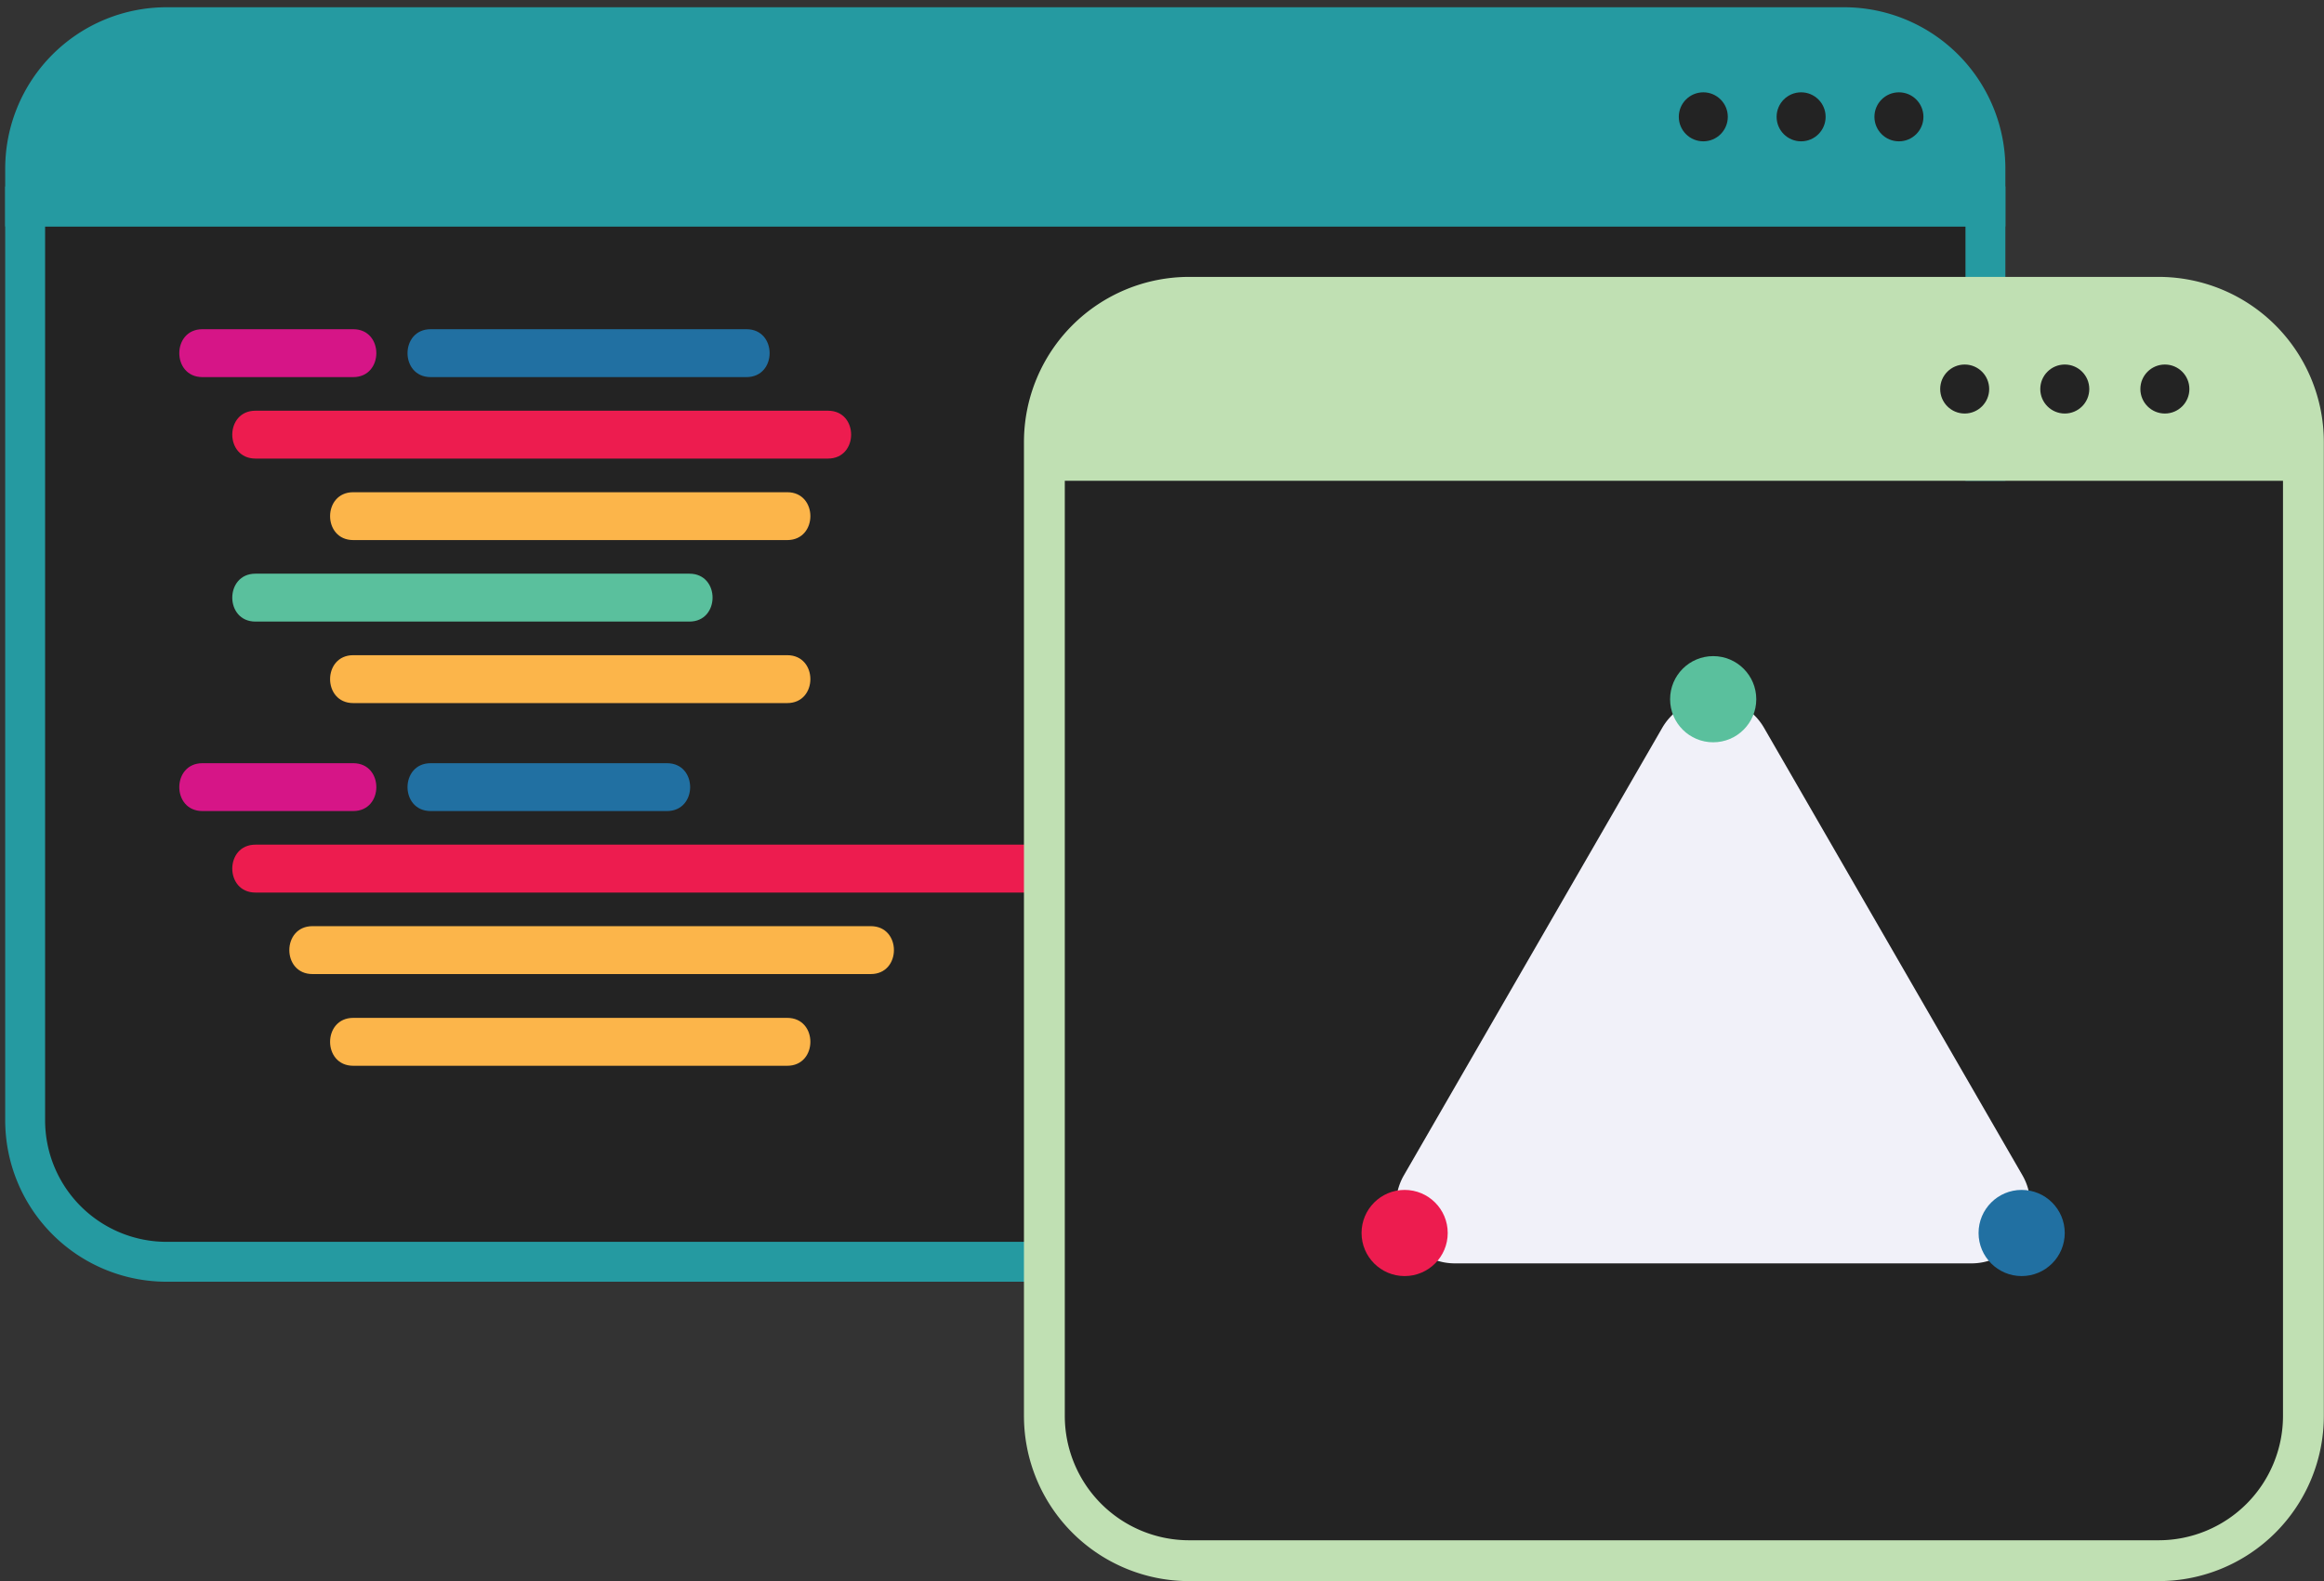 <svg xmlns="http://www.w3.org/2000/svg" viewBox="0 0 569.04 387.2"><rect x="0" y="0" width="569.04" height="387.2" fill="#333333" stroke="none"/><defs><style>.cls-1,.cls-3{fill:#232323;}.cls-1,.cls-2{stroke:#259aa1;stroke-width:9.77px;}.cls-1,.cls-10,.cls-2{stroke-miterlimit:10;}.cls-2{fill:#259aa1;}.cls-4{fill:#d61587;}.cls-5{fill:#2170a2;}.cls-6{fill:#ed1c4f;}.cls-7{fill:#fcb54a;}.cls-8{fill:#5ac09d;}.cls-9{fill:#c0e0b3;}.cls-10{fill:none;stroke:#c0e0b3;stroke-width:10px;}.cls-11{fill:#f1f1f9;}</style></defs><g id="Layer_4" data-name="Layer 4"><g id="Computer_Graphics" data-name="Computer Graphics"><path class="cls-1" d="M486.14,50.56V274.31A34.65,34.65,0,0,1,451.49,309H40.81A34.65,34.65,0,0,1,6.16,274.31V50.56Z"/><path class="cls-2" d="M486.14,41.3v9.26H6.16V41.3A34.64,34.64,0,0,1,40.81,6.66H451.49A34.64,34.64,0,0,1,486.14,41.3Z"/><circle class="cls-3" cx="464.96" cy="28.61" r="6"/><circle class="cls-3" cx="441.01" cy="28.61" r="6"/><circle class="cls-3" cx="417.06" cy="28.61" r="6"/><path class="cls-4" d="M49.56,92.35H86.49c7.54,0,7.55-11.73,0-11.73H49.56c-7.54,0-7.55,11.73,0,11.73Z"/><path class="cls-5" d="M105.45,92.35h77.33c7.55,0,7.56-11.73,0-11.73H105.45c-7.55,0-7.56,11.73,0,11.73Z"/><path class="cls-6" d="M62.54,112.3h140.2c7.54,0,7.56-11.72,0-11.72H62.54c-7.55,0-7.56,11.72,0,11.72Z"/><path class="cls-7" d="M86.49,132.26H192.76c7.55,0,7.56-11.72,0-11.72H86.49c-7.55,0-7.56,11.72,0,11.72Z"/><path class="cls-8" d="M62.54,152.22H168.81c7.55,0,7.56-11.73,0-11.73H62.54c-7.55,0-7.56,11.73,0,11.73Z"/><path class="cls-7" d="M86.49,172.18H192.76c7.55,0,7.56-11.73,0-11.73H86.49c-7.55,0-7.56,11.73,0,11.73Z"/><path class="cls-4" d="M49.56,198.62H86.49c7.54,0,7.55-11.72,0-11.72H49.56c-7.54,0-7.55,11.72,0,11.72Z"/><path class="cls-5" d="M105.45,198.62h57.87c7.55,0,7.56-11.72,0-11.72H105.45c-7.55,0-7.56,11.72,0,11.72Z"/><path class="cls-6" d="M62.54,218.58H259.62c7.54,0,7.56-11.73,0-11.73H62.54c-7.55,0-7.56,11.73,0,11.73Z"/><path class="cls-7" d="M76.51,238.54H213.22c7.54,0,7.56-11.73,0-11.73H76.51c-7.55,0-7.56,11.73,0,11.73Z"/><path class="cls-7" d="M86.49,261H192.76c7.55,0,7.56-11.73,0-11.73H86.49c-7.55,0-7.56,11.73,0,11.73Z"/><g id="Window"><path class="cls-3" d="M564,117.74v229a35.47,35.47,0,0,1-35.46,35.46H291.18a35.46,35.46,0,0,1-35.46-35.46v-229Z"/><path class="cls-9" d="M564,108.27v9.47H255.72v-9.47a35.45,35.45,0,0,1,35.46-35.46h237.4A35.46,35.46,0,0,1,564,108.27Z"/><path class="cls-10" d="M564,108.27V346.74a35.47,35.47,0,0,1-35.46,35.46H291.18a35.46,35.46,0,0,1-35.46-35.46V108.27a35.45,35.45,0,0,1,35.46-35.46h237.4A35.46,35.46,0,0,1,564,108.27Z"/><circle class="cls-3" cx="530.08" cy="95.27" r="6"/><circle class="cls-3" cx="505.57" cy="95.27" r="6"/><circle class="cls-3" cx="481.06" cy="95.27" r="6"/></g><path class="cls-11" d="M407,178.25,343.76,287.8a14.39,14.39,0,0,0,12.47,21.59h126.5a14.39,14.39,0,0,0,12.46-21.59L431.94,178.25A14.39,14.39,0,0,0,407,178.25Z"/><circle class="cls-8" cx="419.48" cy="171.23" r="10.55"/><circle class="cls-5" cx="495.01" cy="301.95" r="10.55"/><circle class="cls-6" cx="343.93" cy="301.95" r="10.55"/></g></g></svg>